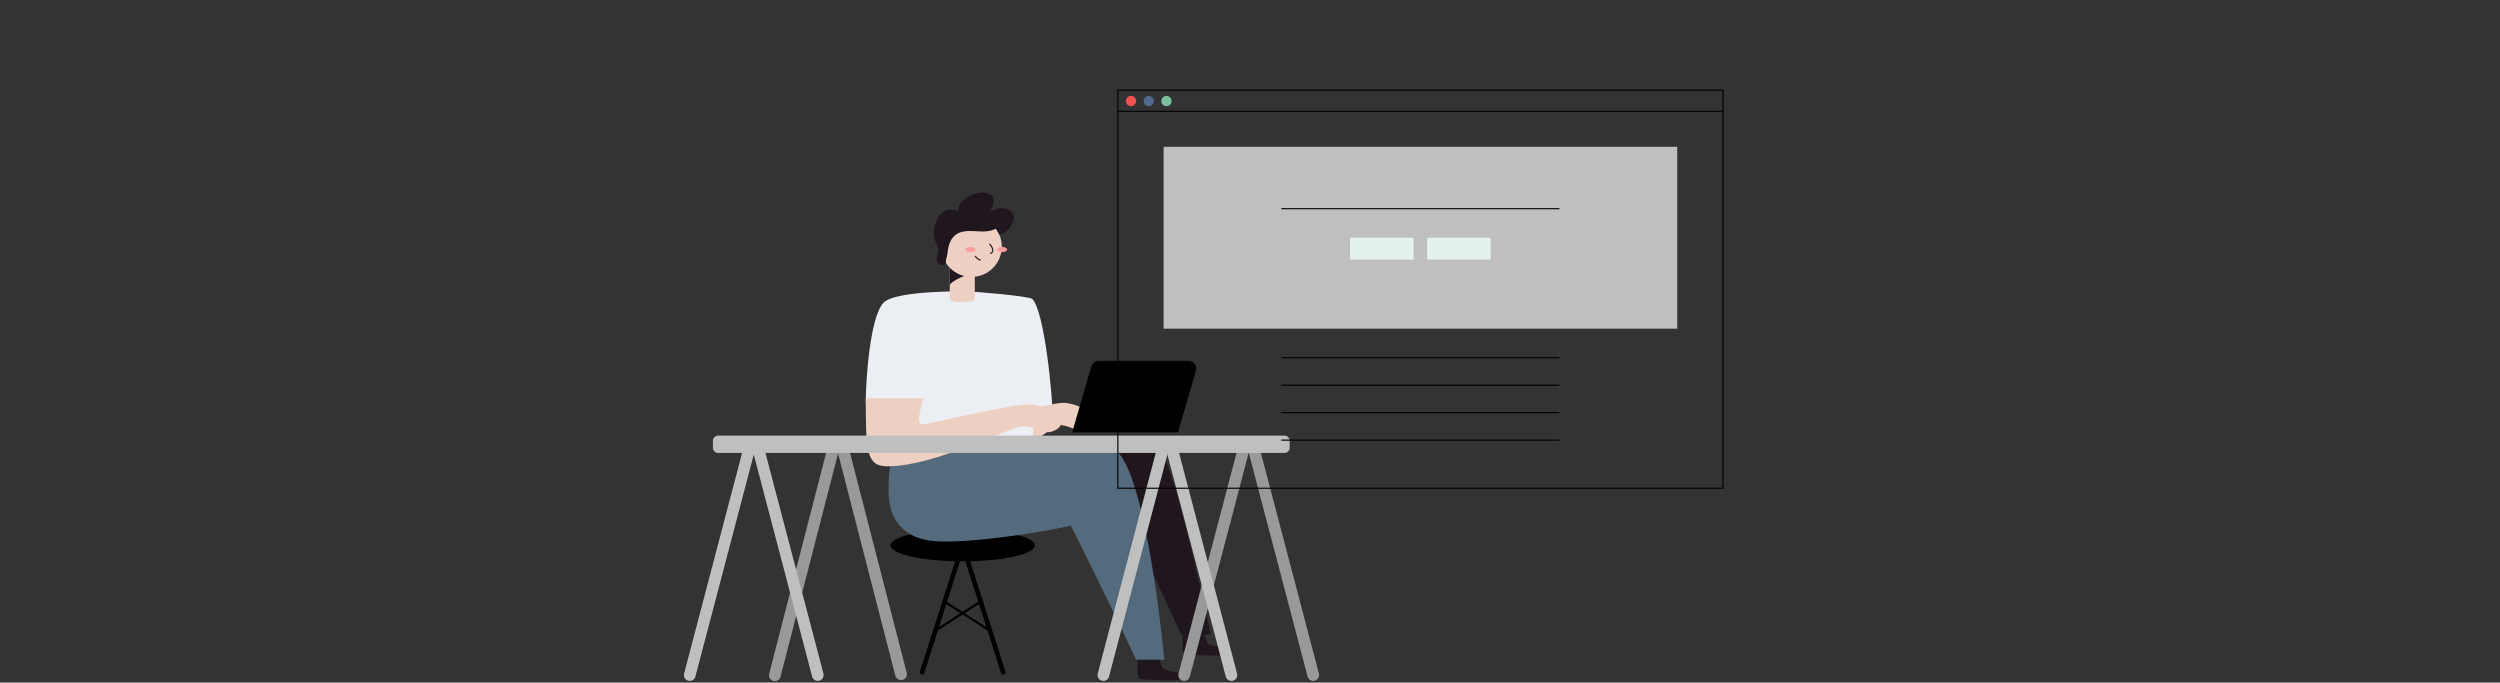 <svg width="586" height="160" viewBox="0 0 586 160" fill="none" xmlns="http://www.w3.org/2000/svg">
<rect x="0" y="0" width="586" height="160" fill="#333333" stroke="none"/>
<path d="M225.652 131.571C234.998 131.571 242.574 129.896 242.574 127.83C242.574 125.764 234.998 124.09 225.652 124.09C216.307 124.09 208.73 125.764 208.73 127.83C208.73 129.896 216.307 131.571 225.652 131.571Z" fill="black"/>
<path d="M225.654 127.828L216.148 157.577" stroke="black" stroke-width="1.073" stroke-miterlimit="10" stroke-linecap="round"/>
<path d="M225.652 127.828L235.158 157.577" stroke="black" stroke-width="1.073" stroke-miterlimit="10" stroke-linecap="round"/>
<path d="M219.266 147.81L229.862 141.016" stroke="black" stroke-width="0.536" stroke-miterlimit="10" stroke-linecap="round"/>
<path d="M221.398 141.016L231.998 147.81" stroke="black" stroke-width="0.536" stroke-miterlimit="10" stroke-linecap="round"/>
<path d="M266.719 154.031C266.719 154.667 266.346 158.675 267.089 159.045C267.831 159.415 275.996 159.641 276.366 159.268C276.736 158.895 276.958 158.118 276.634 157.895C276.31 157.672 273.148 157.042 272.719 156.745C272.29 156.447 271.698 154.868 271.915 154.031" fill="#1F161E"/>
<path d="M242.307 101.629L246.903 99.98C246.705 91.596 244.745 72.861 241.961 70.076C241.307 69.424 228.367 68.287 226.058 68.287C212.282 68.287 208.196 69.858 207.158 70.899C203.94 74.116 202.938 89.024 202.938 94.245C202.938 99.465 217.685 102.174 217.685 102.174L234.971 103.361C234.971 103.361 238.763 103.753 242.042 103.946C242.114 102.94 242.307 101.629 242.307 101.629Z" fill="#EBEEF3"/>
<path d="M256 106.492C257.258 106.12 269.763 104.079 272.487 106.76C275.212 109.442 283.786 147.884 283.786 148.768H276.882L267.562 128.71" fill="#1F161E"/>
<path d="M210.468 103.073C210.154 104.641 208.27 106.325 208.27 114.871C208.27 126.687 217.949 126.936 221.424 126.936C232.251 126.936 249.768 123.719 250.951 123.129C251.736 124.443 266.197 153.964 266.264 154.624H272.921C272.921 154.624 268.795 110.457 261.349 105.448C258.93 103.84 216.021 102.118 210.468 103.073Z" fill="#546B7D"/>
<path d="M249.456 94.434C247.708 94.434 246.266 94.849 242.308 95.627L242.102 103.199C245.855 101.687 246.727 99.584 247.815 99.584C250.534 99.584 251.955 100.987 253.561 100.987C254.682 100.987 256.699 100.107 256.699 98.911C256.699 96.407 251.623 94.434 249.456 94.434Z" fill="#EED0C3"/>
<path d="M277.273 148.236C277.273 148.874 276.9 152.88 277.643 153.253C278.386 153.626 286.551 153.846 286.921 153.476C287.291 153.106 287.513 152.325 287.189 152.103C286.864 151.88 283.703 151.247 283.274 150.95C282.845 150.652 282.252 149.073 282.47 148.236" fill="#1F161E"/>
<path d="M228.494 70.07C228.494 71.081 222.625 71.111 222.625 70.07V61.85H228.494V70.07Z" fill="#EED0C3"/>
<path d="M226.583 64.562C226.046 64.562 222.625 66.074 222.625 66.919V62.457C223.478 62.457 226.583 64.562 226.583 64.562Z" fill="#1F161E"/>
<path d="M227.715 64.91C231.639 64.91 234.82 61.729 234.82 57.805C234.82 53.88 231.639 50.699 227.715 50.699C223.791 50.699 220.609 53.88 220.609 57.805C220.609 61.729 223.791 64.91 227.715 64.91Z" fill="#EED0C3"/>
<path d="M235.05 52.228C234.17 53.624 232.331 54.265 230.338 54.265C228.641 54.265 226.169 53.772 224.41 54.775C223.458 55.311 222.367 56.531 222.147 58.974C222.147 59.392 221.672 61.014 221.672 61.537C221.672 61.894 221.27 62.127 220.6 62.127C220.254 62.127 219.57 61.567 219.57 60.711C219.57 59.722 219.964 59.371 219.964 58.531C219.964 57.692 218.938 56.885 218.938 54.552C218.938 51.193 221.083 49.123 222.6 49.123C223.984 49.123 224.418 49.444 224.592 49.581C224.592 46.527 228.614 45.133 230.21 45.133C232.033 45.133 232.891 45.881 232.891 46.833C232.891 48.35 232.167 49.64 231.8 49.93C232.631 49.182 233.711 48.77 234.83 48.774C236.918 48.774 237.621 50.147 237.621 51.085C237.621 53.126 235.173 55.016 234.261 55.016C234.032 54.531 233.763 54.066 233.457 53.624" fill="#1F161E"/>
<path d="M234.893 59.107C235.542 59.107 236.068 58.834 236.068 58.496C236.068 58.158 235.542 57.885 234.893 57.885C234.245 57.885 233.719 58.158 233.719 58.496C233.719 58.834 234.245 59.107 234.893 59.107Z" fill="#FA9E9F"/>
<path d="M227.503 59.107C228.151 59.107 228.677 58.834 228.677 58.496C228.677 58.158 228.151 57.885 227.503 57.885C226.854 57.885 226.328 58.158 226.328 58.496C226.328 58.834 226.854 59.107 227.503 59.107Z" fill="#FA9E9F"/>
<path d="M232.023 57.227C232.243 57.54 233.364 58.857 232.182 59.39" stroke="#1F161E" stroke-width="0.268" stroke-miterlimit="10" stroke-linecap="round"/>
<path d="M229.814 60.928C229.46 60.928 228.916 60.488 228.629 60.094" stroke="#1F161E" stroke-width="0.268" stroke-miterlimit="10" stroke-linecap="round"/>
<path d="M202.938 93.361C202.938 105.72 203.053 109.304 208.013 109.304C219.446 109.304 236.73 99.92 239.811 99.92C242.532 99.92 243.954 101.325 245.56 101.325C246.678 101.325 248.694 100.443 248.694 99.249C248.694 96.743 243.618 94.769 241.455 94.769C236.583 94.769 217.14 99.467 216.666 99.467C216.191 99.467 215.392 99.26 215.392 98.461C215.392 97.011 216.341 93.659 216.465 93.367L202.938 93.361Z" fill="#EED0C3"/>
<path d="M276.125 101.333H251.32L255.814 85.878C255.926 85.505 256.156 85.179 256.469 84.947C256.783 84.716 257.162 84.592 257.552 84.594H278.6C278.876 84.59 279.15 84.65 279.399 84.77C279.648 84.89 279.866 85.066 280.035 85.285C280.203 85.504 280.319 85.76 280.371 86.031C280.424 86.303 280.412 86.583 280.337 86.849L276.125 101.333Z" fill="black"/>
<path d="M306.496 158.581C306.688 159.315 307.439 159.753 308.172 159.56C308.906 159.367 309.344 158.616 309.151 157.883L295.423 105.667C295.23 104.933 294.479 104.495 293.746 104.688C293.013 104.881 292.575 105.632 292.768 106.365L306.496 158.581Z" fill="#999999"/>
<path d="M292.631 106.366C292.823 105.632 292.385 104.882 291.652 104.689C290.919 104.496 290.168 104.934 289.975 105.668L276.247 157.884C276.054 158.617 276.493 159.368 277.226 159.561C277.959 159.754 278.71 159.315 278.903 158.582L292.631 106.366Z" fill="#999999"/>
<path d="M273.689 106.368C273.882 105.634 273.444 104.884 272.711 104.691C271.977 104.498 271.227 104.936 271.034 105.67L257.306 157.886C257.113 158.619 257.551 159.37 258.284 159.563C259.018 159.756 259.768 159.317 259.961 158.584L273.689 106.368Z" fill="#BFBFBF"/>
<path d="M287.316 158.583C287.509 159.317 288.259 159.755 288.993 159.562C289.726 159.369 290.164 158.618 289.971 157.885L276.243 105.669C276.05 104.935 275.3 104.497 274.567 104.69C273.833 104.883 273.395 105.634 273.588 106.367L287.316 158.583Z" fill="#BFBFBF"/>
<path d="M196.453 106.254C196.642 105.519 196.2 104.769 195.464 104.58C194.729 104.39 193.979 104.833 193.79 105.568L180.292 157.939C180.102 158.675 180.545 159.425 181.28 159.614C182.016 159.804 182.766 159.361 182.955 158.626L196.453 106.254Z" fill="#999999"/>
<path d="M209.868 158.382C210.058 159.118 210.808 159.56 211.543 159.371C212.279 159.181 212.721 158.431 212.532 157.696L199.034 105.324C198.845 104.589 198.095 104.146 197.359 104.336C196.624 104.526 196.181 105.275 196.371 106.011L209.868 158.382Z" fill="#999999"/>
<path d="M301.087 102.109H168.316C167.645 102.109 167.102 102.653 167.102 103.324V104.957C167.102 105.628 167.645 106.172 168.316 106.172H301.087C301.758 106.172 302.301 105.628 302.301 104.957V103.324C302.301 102.653 301.758 102.109 301.087 102.109Z" fill="#BFBFBF"/>
<path d="M176.732 106.37C176.925 105.636 176.487 104.886 175.753 104.693C175.02 104.5 174.27 104.938 174.077 105.671L160.349 157.888C160.156 158.621 160.594 159.372 161.327 159.565C162.061 159.758 162.811 159.319 163.004 158.586L176.732 106.37Z" fill="#BFBFBF"/>
<path d="M190.363 158.583C190.555 159.317 191.306 159.755 192.039 159.562C192.773 159.369 193.211 158.618 193.018 157.885L179.29 105.669C179.097 104.935 178.347 104.497 177.613 104.69C176.88 104.883 176.442 105.634 176.635 106.367L190.363 158.583Z" fill="#BFBFBF"/>
<g clip-path="url(#clip0_8997_281185)">
<path d="M403.865 21.135H262.023V114.445H403.865V21.135Z" stroke="black" stroke-width="0.268" stroke-miterlimit="10"/>
<path d="M262.023 26.094H403.865" stroke="black" stroke-width="0.268" stroke-miterlimit="10"/>
<path d="M393.145 34.406H272.746V77.039H393.145V34.406Z" fill="#BFBFBF"/>
<path d="M300.367 48.916H365.523" stroke="black" stroke-width="0.268" stroke-miterlimit="10"/>
<path d="M300.367 83.857H365.523" stroke="black" stroke-width="0.268" stroke-miterlimit="10"/>
<path d="M300.367 90.293H365.523" stroke="black" stroke-width="0.268" stroke-miterlimit="10"/>
<path d="M300.367 96.728H365.523" stroke="black" stroke-width="0.268" stroke-miterlimit="10"/>
<path d="M300.367 103.164H365.523" stroke="black" stroke-width="0.268" stroke-miterlimit="10"/>
<path d="M265.109 24.888C265.775 24.888 266.316 24.348 266.316 23.681C266.316 23.015 265.775 22.475 265.109 22.475C264.443 22.475 263.902 23.015 263.902 23.681C263.902 24.348 264.443 24.888 265.109 24.888Z" fill="#EF5350"/>
<path d="M269.265 24.888C269.932 24.888 270.472 24.348 270.472 23.681C270.472 23.015 269.932 22.475 269.265 22.475C268.599 22.475 268.059 23.015 268.059 23.681C268.059 24.348 268.599 24.888 269.265 24.888Z" fill="#51698F"/>
<path d="M273.421 24.888C274.088 24.888 274.628 24.348 274.628 23.681C274.628 23.015 274.088 22.475 273.421 22.475C272.755 22.475 272.215 23.015 272.215 23.681C272.215 24.348 272.755 24.888 273.421 24.888Z" fill="#7DBF9D"/>
<path d="M331.357 55.723H316.457V60.857H331.357V55.723Z" fill="#E3F2EB"/>
<path d="M349.431 55.723H334.531V60.857H349.431V55.723Z" fill="#E3F2EB"/>
</g>
<defs>
<clipPath id="clip0_8997_281185">
<rect width="142.11" height="93.578" fill="white" transform="translate(261.891 21)"/>
</clipPath>
</defs>
</svg>

